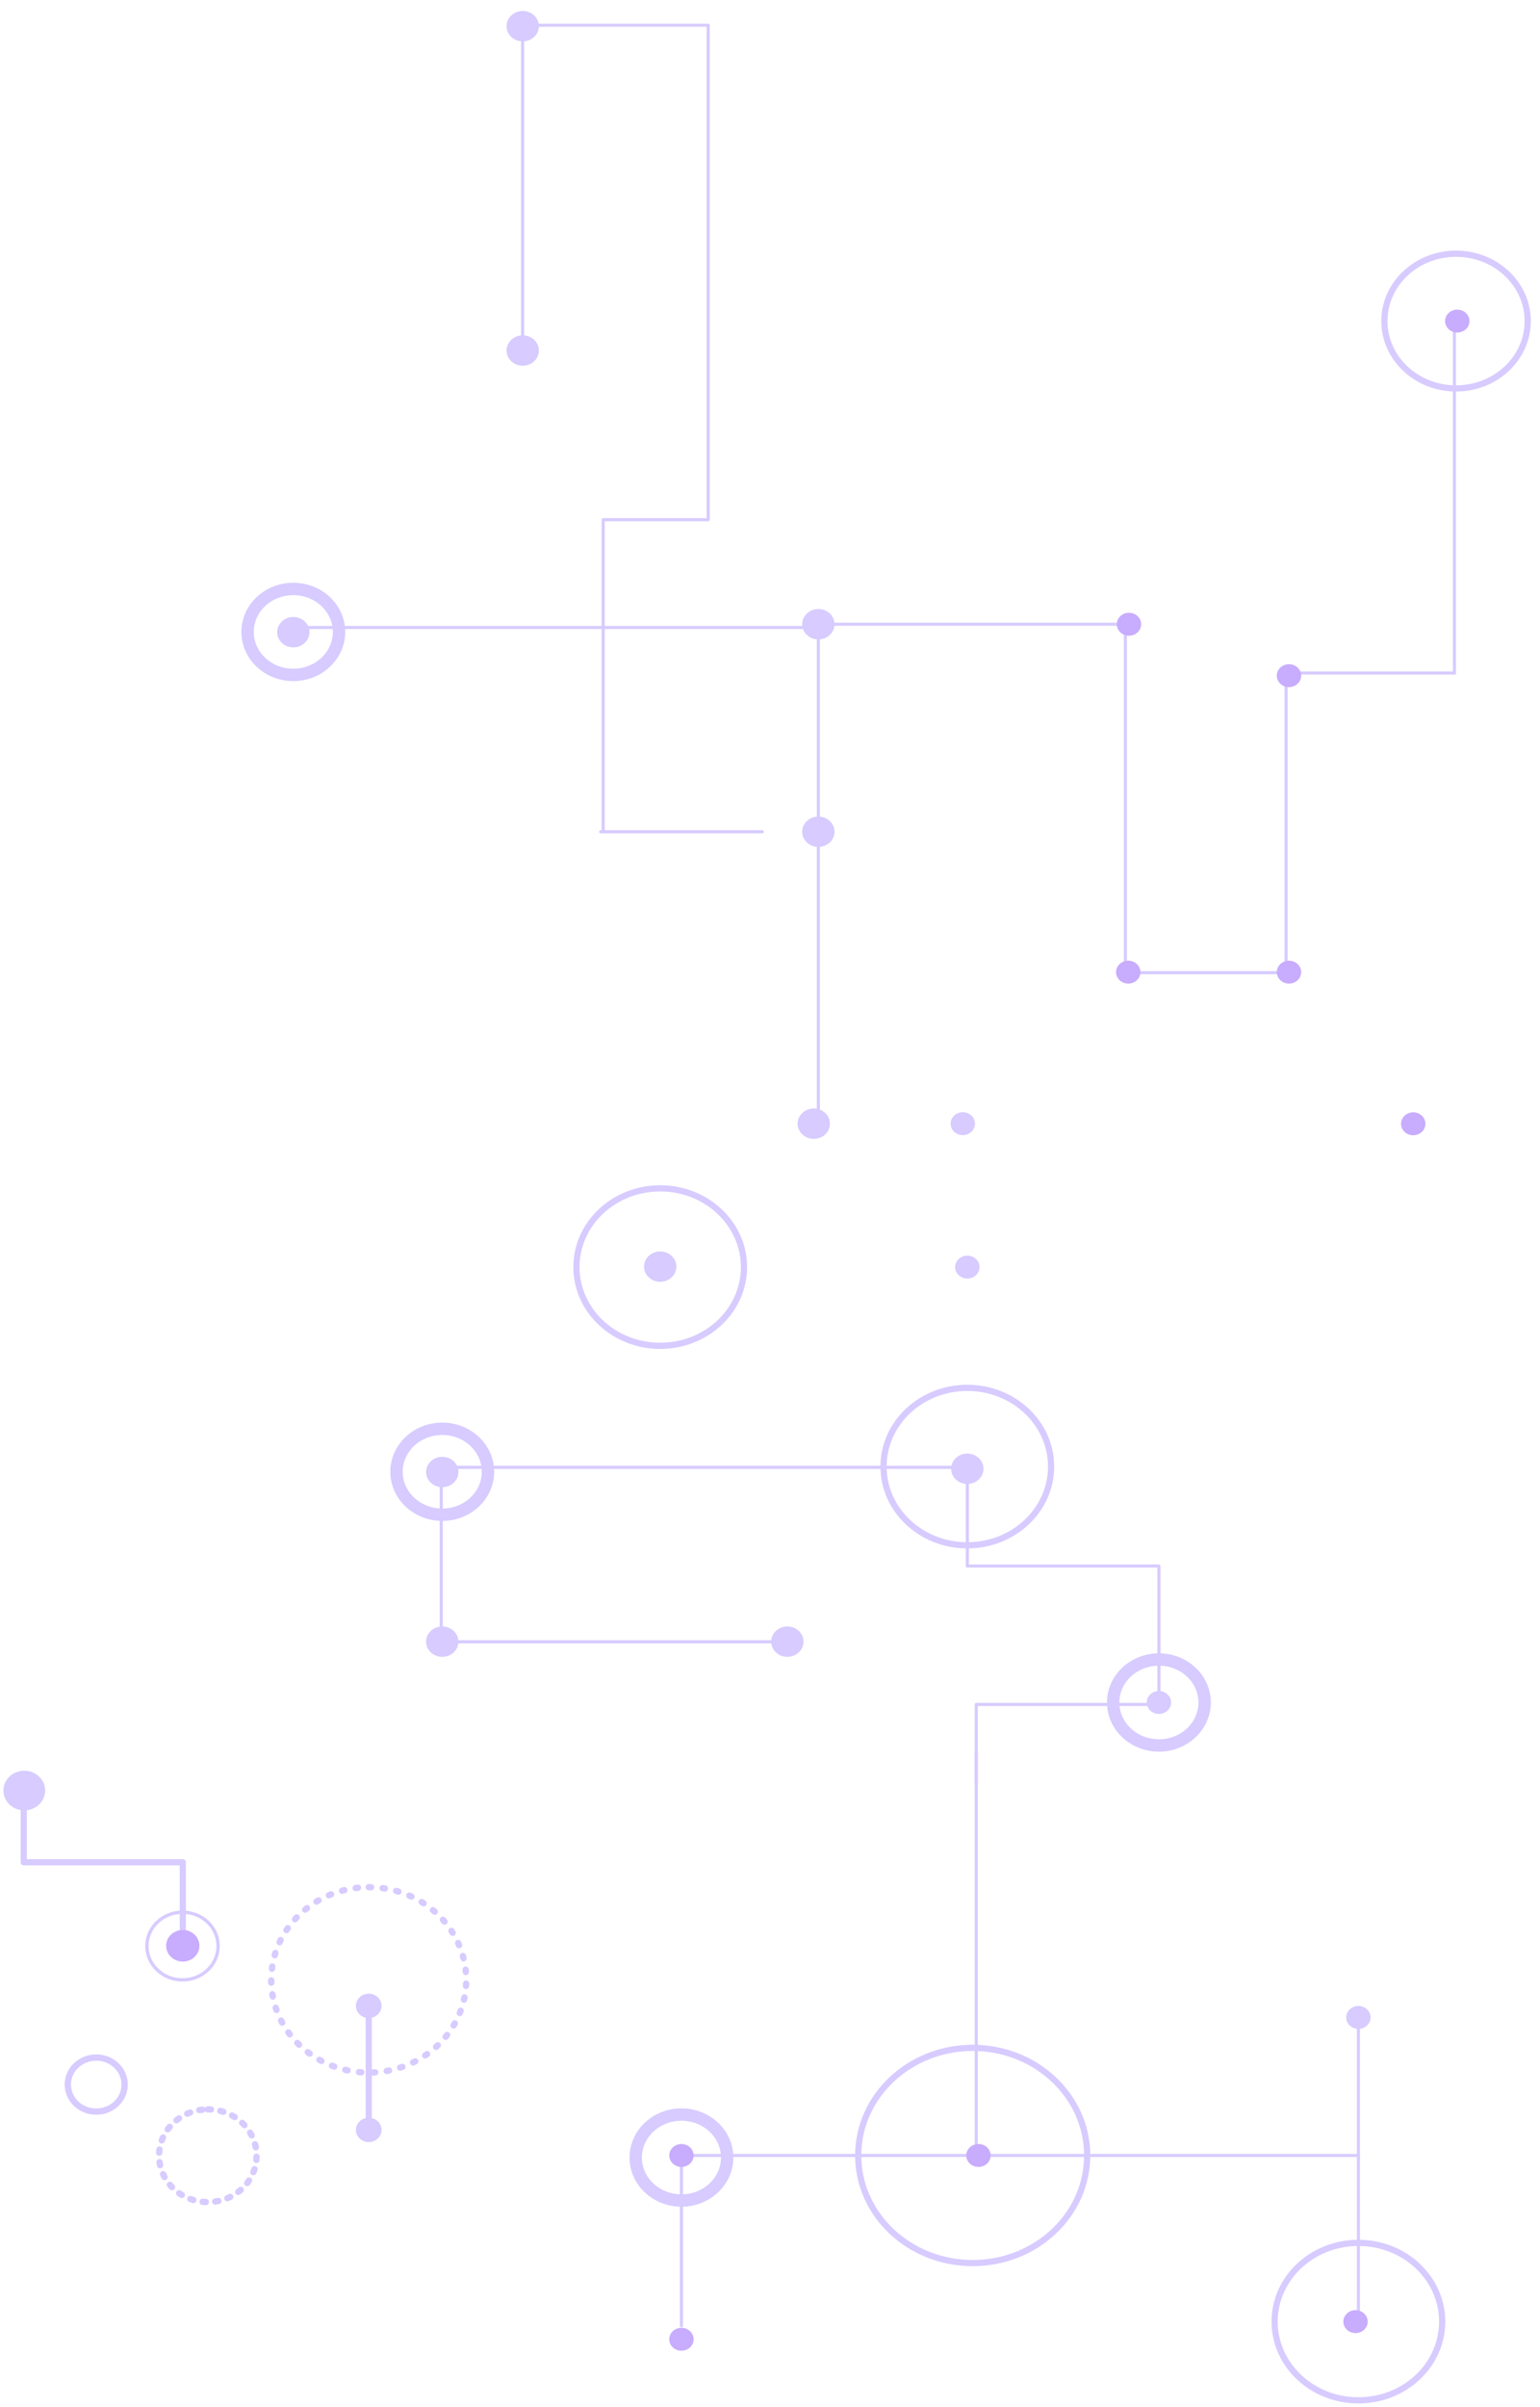 <svg width="249" height="389" viewBox="0 0 249 389" fill="none" xmlns="http://www.w3.org/2000/svg">
	<g opacity="0.6">
		<path d="M235.164 53.204L235.164 108.773H207.945V157.209H181.963V100.895L132.318 100.895L132.318 181.619" stroke="#BCA9FF" stroke-width="0.5" />
		<path fill-rule="evenodd" clip-rule="evenodd" d="M106.748 192.071C114.229 192.071 120.293 197.769 120.293 204.797C120.293 211.825 114.229 217.523 106.748 217.523C99.267 217.523 93.203 211.825 93.203 204.797C93.203 197.769 99.267 192.071 106.748 192.071Z" stroke="#BCA9FF" />
		<path fill-rule="evenodd" clip-rule="evenodd" d="M187.382 268.222C191.465 268.222 194.775 271.332 194.775 275.169C194.775 279.004 191.465 282.114 187.382 282.114C183.299 282.114 179.988 279.004 179.988 275.169C179.988 271.332 183.299 268.222 187.382 268.222Z" stroke="#BCA9FF" stroke-width="2" />
		<path fill-rule="evenodd" clip-rule="evenodd" d="M71.507 230.931C75.59 230.931 78.9 234.041 78.9 237.878C78.9 241.713 75.59 244.824 71.507 244.824C67.424 244.824 64.113 241.713 64.113 237.878C64.113 234.041 67.424 230.931 71.507 230.931Z" stroke="#BCA9FF" stroke-width="2" />
		<path d="M157.848 288.325V275.486H187.381V253.112L156.403 253.112V237.161H71.344L71.344 265.361H127.489" stroke="#BCA9FF" stroke-width="0.5" stroke-linecap="round" stroke-linejoin="round" />
		<path d="M157.849 348.72V283.077" stroke="#BCA9FF" stroke-width="0.5" stroke-linecap="round" stroke-linejoin="round" />
		<path fill-rule="evenodd" clip-rule="evenodd" d="M156.402 224.315C163.883 224.315 169.948 230.013 169.948 237.041C169.948 244.069 163.883 249.767 156.402 249.767C148.922 249.767 142.857 244.069 142.857 237.041C142.857 230.013 148.922 224.315 156.402 224.315Z" stroke="#BCA9FF" />
		<path fill-rule="evenodd" clip-rule="evenodd" d="M157.273 330.992C167.496 330.992 175.784 338.779 175.784 348.384C175.784 357.99 167.496 365.775 157.273 365.775C147.049 365.775 138.762 357.99 138.762 348.384C138.762 338.779 147.049 330.992 157.273 330.992Z" stroke="#BCA9FF" />
		<path fill-rule="evenodd" clip-rule="evenodd" d="M187.382 273.316C188.47 273.316 189.352 274.145 189.352 275.168C189.352 276.19 188.47 277.019 187.382 277.019C186.293 277.019 185.41 276.19 185.41 275.168C185.41 274.145 186.293 273.316 187.382 273.316Z" fill="#BCA9FF" />
		<path fill-rule="evenodd" clip-rule="evenodd" d="M156.404 202.945C157.492 202.945 158.376 203.774 158.376 204.797C158.376 205.82 157.492 206.649 156.404 206.649C155.316 206.649 154.434 205.82 154.434 204.797C154.434 203.774 155.316 202.945 156.404 202.945Z" fill="#BCA9FF" />
		<path fill-rule="evenodd" clip-rule="evenodd" d="M155.672 179.768C156.76 179.768 157.643 180.597 157.643 181.619C157.643 182.642 156.76 183.471 155.672 183.471C154.583 183.471 153.701 182.642 153.701 181.619C153.701 180.597 154.583 179.768 155.672 179.768Z" fill="#BCA9FF" />
		<path fill-rule="evenodd" clip-rule="evenodd" d="M127.306 262.881C128.749 262.881 129.918 263.98 129.918 265.336C129.918 266.692 128.749 267.791 127.306 267.791C125.863 267.791 124.693 266.692 124.693 265.336C124.693 263.98 125.863 262.881 127.306 262.881Z" fill="#BCA9FF" />
		<path fill-rule="evenodd" clip-rule="evenodd" d="M71.508 262.881C72.951 262.881 74.12 263.98 74.12 265.336C74.12 266.692 72.951 267.791 71.508 267.791C70.065 267.791 68.894 266.692 68.894 265.336C68.894 263.98 70.065 262.881 71.508 262.881Z" fill="#BCA9FF" />
		<path fill-rule="evenodd" clip-rule="evenodd" d="M71.508 235.462C72.951 235.462 74.12 236.561 74.12 237.917C74.12 239.273 72.951 240.371 71.508 240.371C70.065 240.371 68.894 239.273 68.894 237.917C68.894 236.561 70.065 235.462 71.508 235.462Z" fill="#BCA9FF" />
		<path fill-rule="evenodd" clip-rule="evenodd" d="M156.403 234.938C157.847 234.938 159.017 236.038 159.017 237.394C159.017 238.749 157.847 239.848 156.403 239.848C154.96 239.848 153.791 238.749 153.791 237.394C153.791 236.038 154.96 234.938 156.403 234.938Z" fill="#BCA9FF" />
		<path fill-rule="evenodd" clip-rule="evenodd" d="M227.106 180.326C227.876 179.603 229.125 179.603 229.894 180.326C230.664 181.049 230.664 182.222 229.894 182.945C229.125 183.668 227.876 183.668 227.106 182.945C226.337 182.222 226.337 181.049 227.106 180.326Z" fill="#A375FC" />
		<path fill-rule="evenodd" clip-rule="evenodd" d="M235.426 41.009C241.825 41.009 247.013 45.882 247.013 51.895C247.013 57.907 241.825 62.78 235.426 62.78C229.028 62.78 223.84 57.907 223.84 51.895C223.84 45.882 229.028 41.009 235.426 41.009Z" stroke="#BCA9FF" />
		<path fill-rule="evenodd" clip-rule="evenodd" d="M234.231 50.585C235.002 49.862 236.25 49.862 237.019 50.585C237.789 51.308 237.789 52.481 237.019 53.204C236.25 53.927 235.002 53.927 234.231 53.204C233.462 52.481 233.462 51.308 234.231 50.585Z" fill="#A375FC" />
		<path fill-rule="evenodd" clip-rule="evenodd" d="M207.021 107.898C207.79 107.175 209.039 107.175 209.808 107.898C210.578 108.621 210.578 109.794 209.808 110.517C209.039 111.24 207.79 111.24 207.021 110.517C206.251 109.794 206.251 108.621 207.021 107.898Z" fill="#A375FC" />
		<path fill-rule="evenodd" clip-rule="evenodd" d="M181.149 99.585C181.919 98.862 183.168 98.862 183.937 99.585C184.707 100.309 184.707 101.482 183.937 102.205C183.168 102.928 181.919 102.928 181.149 102.205C180.38 101.482 180.38 100.309 181.149 99.585Z" fill="#A375FC" />
		<path fill-rule="evenodd" clip-rule="evenodd" d="M131.576 179.164C133.02 179.164 134.189 180.264 134.189 181.62C134.189 182.976 133.02 184.074 131.576 184.074C130.133 184.074 128.963 182.976 128.963 181.62C128.963 180.264 130.133 179.164 131.576 179.164Z" fill="#BCA9FF" />
		<path fill-rule="evenodd" clip-rule="evenodd" d="M106.748 202.265C108.191 202.265 109.361 203.364 109.361 204.72C109.361 206.076 108.191 207.175 106.748 207.175C105.305 207.175 104.135 206.076 104.135 204.72C104.135 203.364 105.305 202.265 106.748 202.265Z" fill="#BCA9FF" />
		<path d="M110.182 348.384H219.638V376.548" stroke="#BCA9FF" stroke-width="0.5" stroke-linecap="round" stroke-linejoin="round" />
		<path fill-rule="evenodd" clip-rule="evenodd" d="M156.812 347.075C157.581 346.352 158.83 346.352 159.599 347.075C160.369 347.798 160.369 348.97 159.599 349.693C158.83 350.417 157.581 350.417 156.812 349.693C156.042 348.97 156.042 347.798 156.812 347.075Z" fill="#A375FC" />
		<path fill-rule="evenodd" clip-rule="evenodd" d="M110.181 341.773C114.264 341.773 117.574 344.883 117.574 348.72C117.574 352.555 114.264 355.665 110.181 355.665C106.097 355.665 102.787 352.555 102.787 348.72C102.787 344.883 106.097 341.773 110.181 341.773Z" stroke="#BCA9FF" stroke-width="2" />
		<path fill-rule="evenodd" clip-rule="evenodd" d="M132.318 98.44C133.761 98.44 134.931 99.539 134.931 100.895C134.931 102.251 133.761 103.35 132.318 103.35C130.874 103.35 129.705 102.251 129.705 100.895C129.705 99.539 130.874 98.44 132.318 98.44Z" fill="#BCA9FF" />
		<path d="M110.181 348.72V375.904" stroke="#BCA9FF" stroke-width="0.5" stroke-linecap="round" stroke-linejoin="round" />
		<path fill-rule="evenodd" clip-rule="evenodd" d="M108.786 347.075C109.556 346.352 110.804 346.352 111.574 347.075C112.343 347.798 112.343 348.97 111.574 349.693C110.804 350.417 109.556 350.417 108.786 349.693C108.017 348.97 108.017 347.798 108.786 347.075Z" fill="#A375FC" />
		<path fill-rule="evenodd" clip-rule="evenodd" d="M108.786 376.781C109.556 376.058 110.804 376.058 111.574 376.781C112.343 377.504 112.343 378.677 111.574 379.4C110.804 380.123 109.556 380.123 108.786 379.4C108.017 378.677 108.017 377.504 108.786 376.781Z" fill="#A375FC" />
		<path fill-rule="evenodd" clip-rule="evenodd" d="M217.78 373.929C218.55 373.206 219.798 373.206 220.568 373.929C221.338 374.652 221.338 375.824 220.568 376.547C219.798 377.27 218.55 377.27 217.78 376.547C217.011 375.824 217.011 374.652 217.78 373.929Z" fill="#A375FC" />
		<path fill-rule="evenodd" clip-rule="evenodd" d="M219.637 362.512C227.117 362.512 233.182 368.21 233.182 375.239C233.182 382.266 227.117 387.965 219.637 387.965C212.156 387.965 206.092 382.266 206.092 375.239C206.092 368.21 212.156 362.512 219.637 362.512Z" stroke="#BCA9FF" />
		<path d="M219.638 327.924V348.384" stroke="#BCA9FF" stroke-width="0.5" stroke-linecap="round" stroke-linejoin="round" />
		<path fill-rule="evenodd" clip-rule="evenodd" d="M219.637 324.22C220.726 324.22 221.609 325.049 221.609 326.073C221.609 327.095 220.726 327.924 219.637 327.924C218.549 327.924 217.666 327.095 217.666 326.073C217.666 325.049 218.549 324.22 219.637 324.22Z" fill="#BCA9FF" />
		<path fill-rule="evenodd" clip-rule="evenodd" d="M181.03 155.816C181.8 155.093 183.048 155.093 183.818 155.816C184.588 156.539 184.588 157.712 183.818 158.435C183.048 159.158 181.8 159.158 181.03 158.435C180.261 157.712 180.261 156.539 181.03 155.816Z" fill="#A375FC" />
		<path fill-rule="evenodd" clip-rule="evenodd" d="M207.021 155.816C207.79 155.093 209.039 155.093 209.808 155.816C210.578 156.539 210.578 157.712 209.808 158.435C209.039 159.158 207.79 159.158 207.021 158.435C206.251 157.712 206.251 156.539 207.021 155.816Z" fill="#A375FC" />
		<path d="M97.528 134.434L97.528 83.996H114.507L114.507 4.079H84.492L84.492 56.829" stroke="#BCA9FF" stroke-width="0.5" stroke-linecap="round" stroke-linejoin="round" />
		<path fill-rule="evenodd" clip-rule="evenodd" d="M87.13 56.657C87.13 58.014 85.961 59.113 84.518 59.113C83.075 59.113 81.904 58.014 81.904 56.657C81.904 55.302 83.075 54.202 84.518 54.202C85.961 54.202 87.13 55.302 87.13 56.657Z" fill="#BCA9FF" />
		<path fill-rule="evenodd" clip-rule="evenodd" d="M87.13 4.233C87.13 5.589 85.961 6.688 84.518 6.688C83.075 6.688 81.904 5.589 81.904 4.233C81.904 2.877 83.075 1.778 84.518 1.778C85.961 1.778 87.13 2.877 87.13 4.233Z" fill="#BCA9FF" />
		<path fill-rule="evenodd" clip-rule="evenodd" d="M134.931 134.434C134.931 135.79 133.761 136.889 132.318 136.889C130.874 136.889 129.705 135.79 129.705 134.434C129.705 133.078 130.874 131.979 132.318 131.979C133.761 131.979 134.931 133.078 134.931 134.434Z" fill="#BCA9FF" />
		<path d="M97.115 134.434H123.246" stroke="#BCA9FF" stroke-width="0.5" stroke-linecap="round" stroke-linejoin="round" />
		<path fill-rule="evenodd" clip-rule="evenodd" d="M47.422 95.192C51.506 95.192 54.816 98.302 54.816 102.138C54.816 105.973 51.506 109.084 47.422 109.084C43.34 109.084 40.029 105.973 40.029 102.138C40.029 98.302 43.34 95.192 47.422 95.192Z" stroke="#BCA9FF" stroke-width="2" />
		<path d="M132.319 101.422L47.26 101.422" stroke="#BCA9FF" stroke-width="0.5" stroke-linecap="round" stroke-linejoin="round" />
		<path fill-rule="evenodd" clip-rule="evenodd" d="M47.423 99.722C48.866 99.722 50.036 100.822 50.036 102.178C50.036 103.534 48.866 104.632 47.423 104.632C45.98 104.632 44.81 103.534 44.81 102.178C44.81 100.822 45.98 99.722 47.423 99.722Z" fill="#BCA9FF" />
		<path fill-rule="evenodd" clip-rule="evenodd" d="M3.926 286.198C5.789 286.198 7.298 287.633 7.298 289.402C7.298 291.173 5.789 292.607 3.926 292.607C2.064 292.607 0.555 291.173 0.555 289.402C0.555 287.633 2.064 286.198 3.926 286.198Z" fill="#BCA9FF" />
		<path d="M29.555 312.603L29.555 300.995H3.842L3.842 290.305" stroke="#BCA9FF" stroke-linecap="round" stroke-linejoin="round" />
		<path fill-rule="evenodd" clip-rule="evenodd" d="M29.509 309.066C32.687 309.066 35.264 311.515 35.264 314.535C35.264 317.556 32.687 320.005 29.509 320.005C26.33 320.005 23.754 317.556 23.754 314.535C23.754 311.515 26.33 309.066 29.509 309.066Z" stroke="#BCA9FF" stroke-width="0.536" />
		<path fill-rule="evenodd" clip-rule="evenodd" d="M27.654 312.687C28.704 311.689 30.406 311.689 31.455 312.687C32.505 313.684 32.505 315.302 31.455 316.299C30.406 317.296 28.704 317.296 27.654 316.299C26.605 315.302 26.605 313.684 27.654 312.687Z" fill="#A375FC" />
		<path fill-rule="evenodd" clip-rule="evenodd" d="M59.616 305.023C68.323 305.023 75.381 311.731 75.381 320.005C75.381 328.279 68.323 334.987 59.616 334.987C50.91 334.987 43.852 328.279 43.852 320.005C43.852 311.731 50.91 305.023 59.616 305.023Z" stroke="#BCA9FF" stroke-width="1.017" stroke-linecap="round" stroke-dasharray="0.38 1.87" />
		<path fill-rule="evenodd" clip-rule="evenodd" d="M33.601 340.936C37.955 340.936 41.483 344.291 41.483 348.427C41.483 352.565 37.955 355.918 33.601 355.918C29.248 355.918 25.719 352.565 25.719 348.427C25.719 344.291 29.248 340.936 33.601 340.936Z" stroke="#BCA9FF" stroke-width="1.017" stroke-linecap="round" stroke-dasharray="0.51 1.53" />
		<path fill-rule="evenodd" clip-rule="evenodd" d="M15.559 332.555C18.098 332.555 20.156 334.511 20.156 336.923C20.156 339.336 18.098 341.292 15.559 341.292C13.021 341.292 10.963 339.336 10.963 336.923C10.963 334.511 13.021 332.555 15.559 332.555Z" stroke="#BCA9FF" stroke-width="1.017" stroke-linecap="round" />
		<path d="M59.617 343.928V325.142" stroke="#BCA9FF" stroke-linecap="round" stroke-linejoin="round" />
		<path fill-rule="evenodd" clip-rule="evenodd" d="M59.616 322.232C60.761 322.232 61.689 323.114 61.689 324.201C61.689 325.289 60.761 326.171 59.616 326.171C58.472 326.171 57.545 325.289 57.545 324.201C57.545 323.114 58.472 322.232 59.616 322.232Z" fill="#BCA9FF" />
		<path fill-rule="evenodd" clip-rule="evenodd" d="M59.617 342.286C60.76 342.286 61.687 343.167 61.687 344.254C61.687 345.341 60.76 346.222 59.617 346.222C58.474 346.222 57.547 345.341 57.547 344.254C57.547 343.167 58.474 342.286 59.617 342.286Z" fill="#BCA9FF" />
	</g>
</svg>
